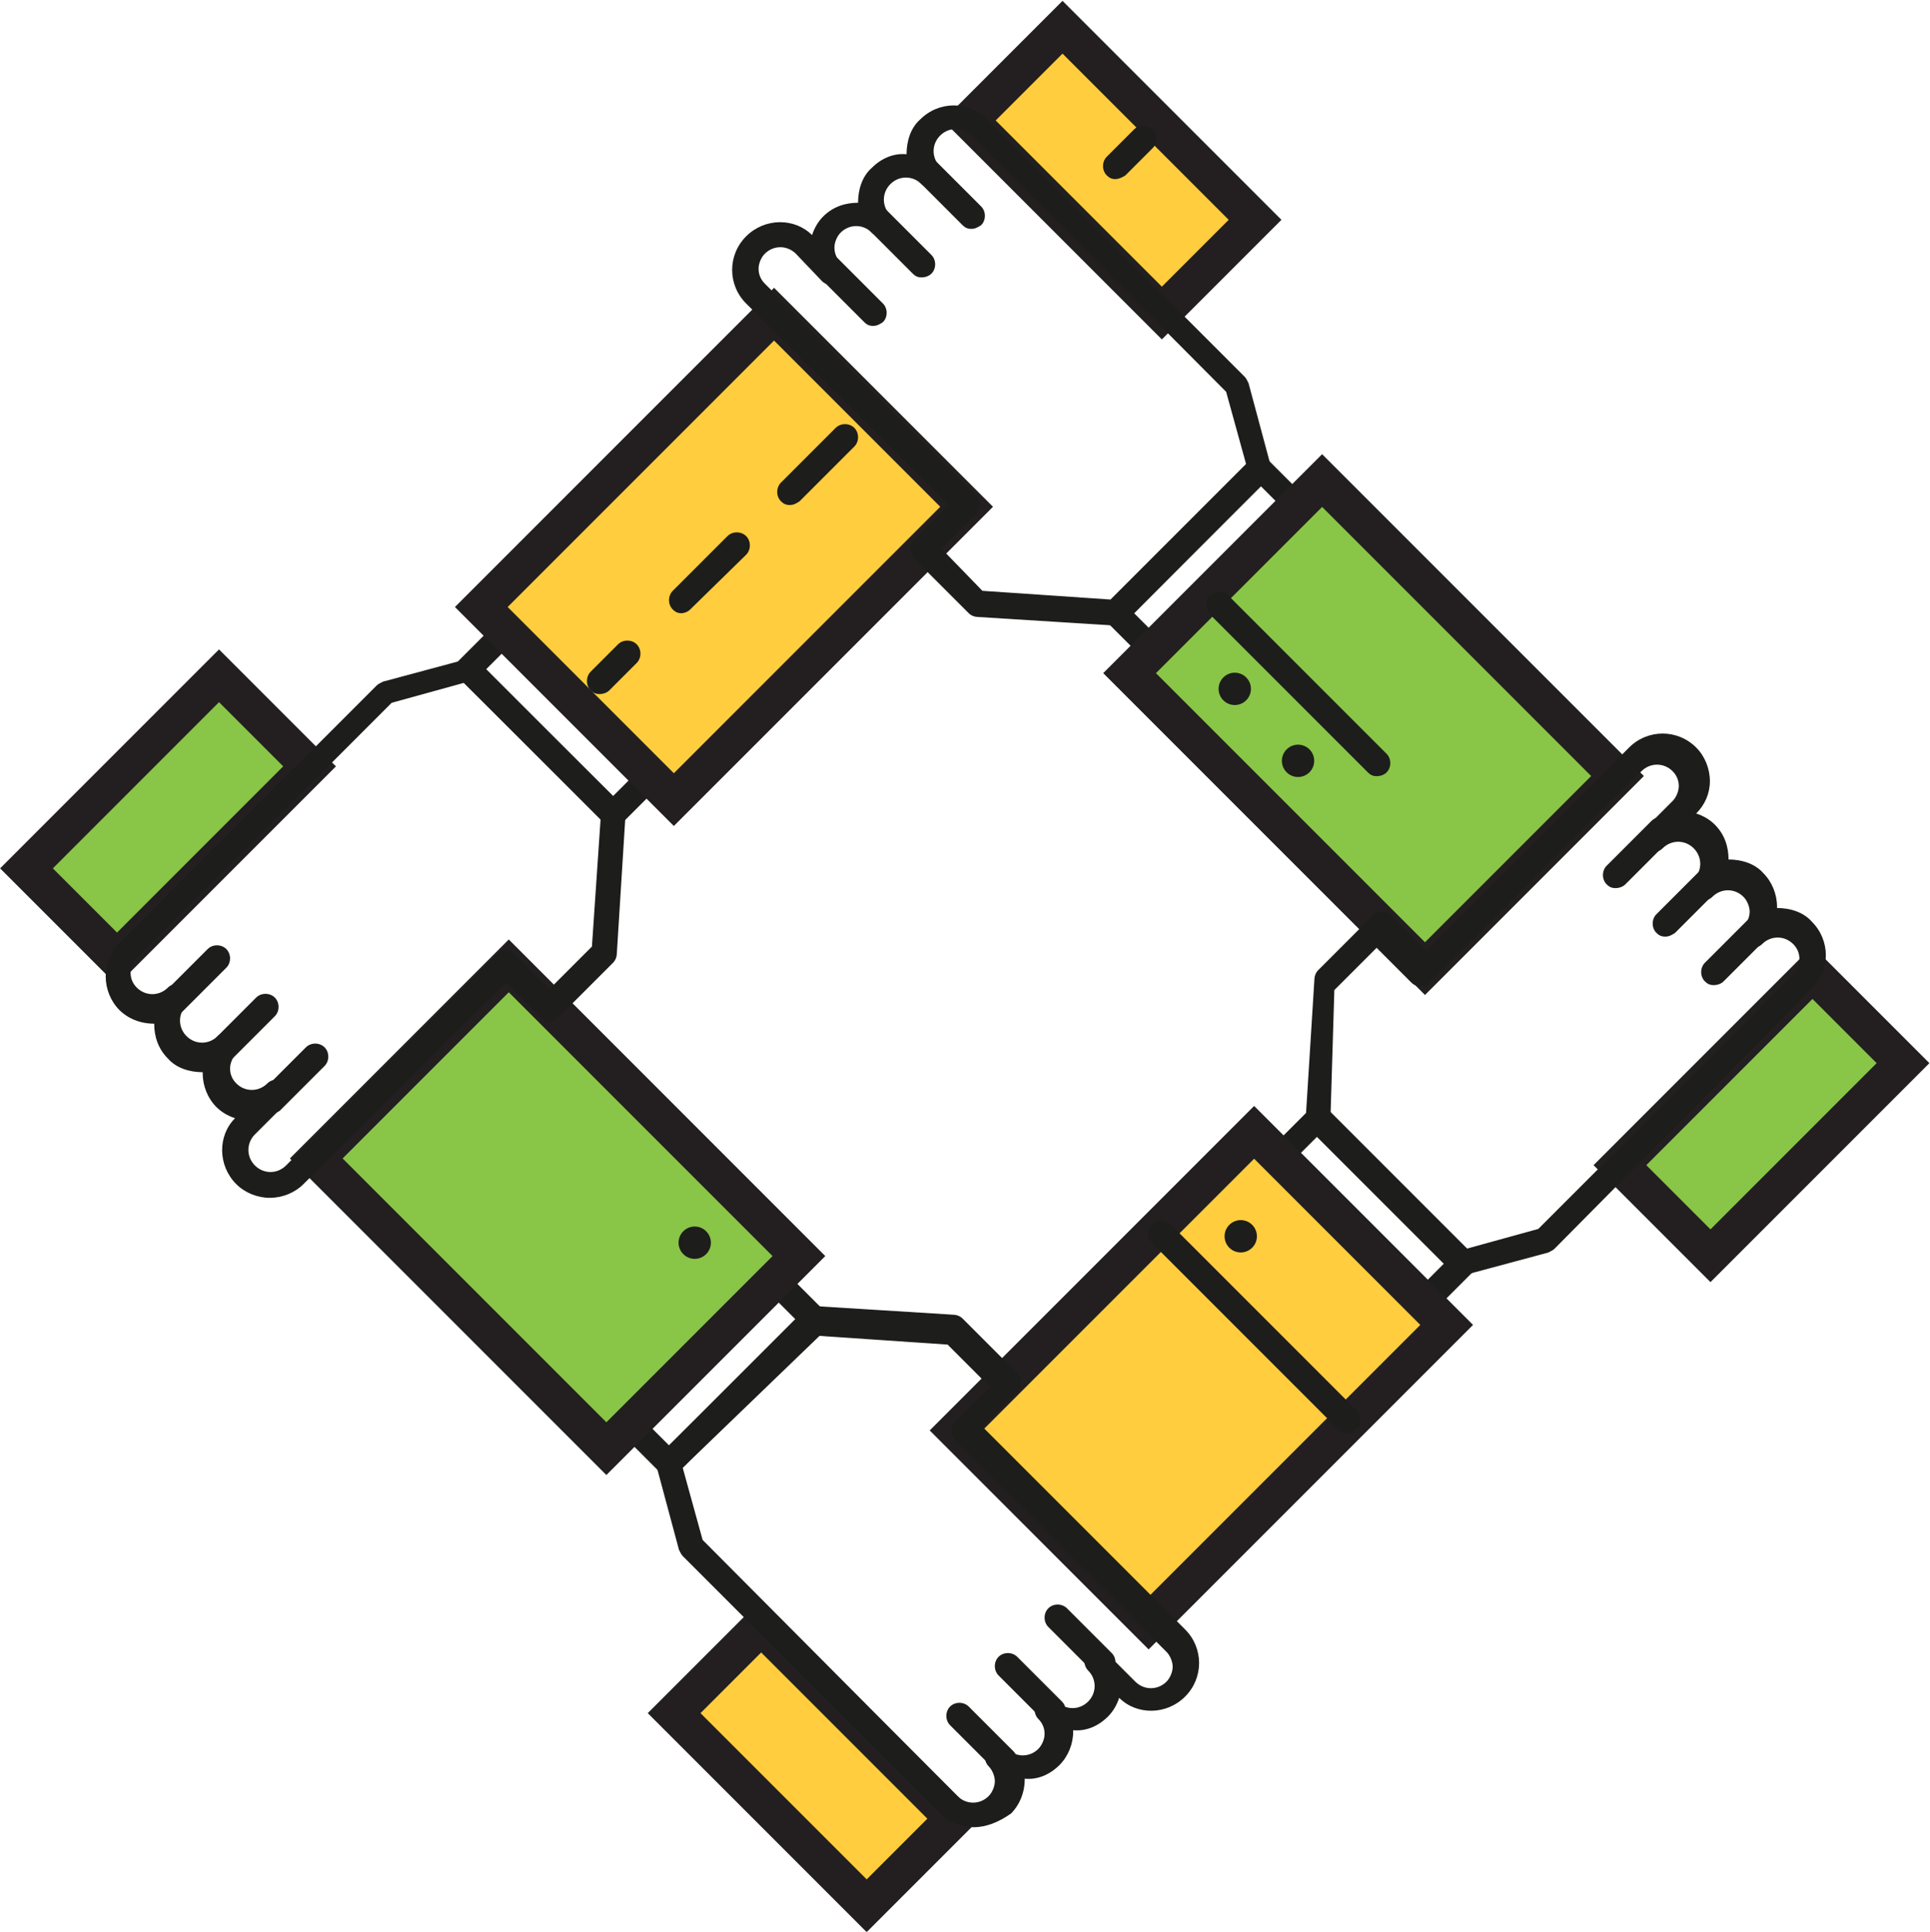 <?xml version="1.0" encoding="utf-8"?>
<!-- Generator: Adobe Illustrator 21.1.0, SVG Export Plug-In . SVG Version: 6.00 Build 0)  -->
<svg version="1.1" id="Isolation_Mode" xmlns="http://www.w3.org/2000/svg" xmlns:xlink="http://www.w3.org/1999/xlink" x="0px"
	 y="0px" viewBox="0 0 155.2 155.3" style="enable-background:new 0 0 155.2 155.3;" xml:space="preserve">
<style type="text/css">
	.st0{fill:#1D1D1B;}
	.st1{fill:#FFCD3D;stroke:#231F20;stroke-width:3;stroke-miterlimit:10;}
	.st2{fill:#89C547;stroke:#231F20;stroke-width:3;stroke-miterlimit:10;}
</style>
<g id="XMLID_6_">
	<g id="XMLID_33_">
		<path id="XMLID_865_" class="st0" d="M113.7,106.4c-0.3,0-0.5-0.1-0.7-0.3l-11.6-11.6c-0.2-0.2-0.3-0.5-0.3-0.7
			c0-0.3,0.1-0.5,0.3-0.7l3.9-3.9c0.4-0.4,1.1-0.4,1.5,0l11.6,11.6c0.4,0.4,0.4,1.1,0,1.5l-3.9,3.9
			C114.2,106.3,113.9,106.4,113.7,106.4z M103.5,93.8l10.2,10.2l2.4-2.4l-10.2-10.2L103.5,93.8z"/>
	</g>
	<g id="XMLID_359_">
		
			<rect id="XMLID_863_" x="60.5" y="131" transform="matrix(0.707 -0.707 0.707 0.707 -81.18 87.886)" class="st1" width="9.9" height="21.9"/>
	</g>
	<g id="XMLID_349_">
		
			<rect id="XMLID_861_" x="79.7" y="99.8" transform="matrix(0.707 -0.707 0.707 0.707 -50.024 100.791)" class="st1" width="33.9" height="21.9"/>
	</g>
	<g id="XMLID_32_">
		
			<ellipse id="XMLID_966_" transform="matrix(0.707 -0.707 0.707 0.707 -41.061 99.674)" class="st0" cx="99.8" cy="99.4" rx="1.3" ry="1.3"/>
	</g>
	<g id="XMLID_304_">
		<path id="XMLID_862_" class="st0" d="M108.3,115.2c-0.3,0-0.5-0.1-0.7-0.3l-15-15c-0.4-0.4-0.4-1.1,0-1.5c0.4-0.4,1.1-0.4,1.5,0
			l15,15c0.4,0.4,0.4,1.1,0,1.5C108.8,115.1,108.6,115.2,108.3,115.2z"/>
	</g>
	<g id="XMLID_22_">
		<g id="XMLID_31_">
			<path id="XMLID_858_" class="st0" d="M78.3,146.9c-1,0-2-0.4-2.7-1.1l-20.7-20.7c-0.1-0.1-0.2-0.3-0.3-0.5l-1.8-6.7
				c-0.1-0.4,0-0.7,0.3-1l11.6-11.6c0.2-0.2,0.5-0.3,0.8-0.3l11.2,0.7c0.2,0,0.5,0.1,0.7,0.3l4.4,4.4c0.4,0.4,0.4,1.1,0,1.5
				l-2.8,2.8l16.3,16.3c1.5,1.5,1.5,3.9,0,5.4c-1.5,1.5-3.9,1.5-5.3,0.1c-0.2,0.6-0.5,1.1-0.9,1.5c-0.8,0.8-1.8,1.2-2.8,1.1
				c0,0,0,0.1,0,0.1c0,1-0.4,2-1.1,2.7c-0.8,0.8-1.8,1.2-2.8,1.1c0,0,0,0.1,0,0.1c0,1-0.4,2-1.1,2.7
				C80.3,146.5,79.3,146.9,78.3,146.9z M56.5,123.8L77,144.4c0.7,0.7,1.8,0.7,2.5,0c0.3-0.3,0.5-0.8,0.5-1.2s-0.2-0.9-0.5-1.2
				c-0.2-0.2-0.3-0.5-0.3-0.7c0-0.3,0.1-0.5,0.3-0.7c0.4-0.4,1.1-0.4,1.5,0c0.7,0.7,1.8,0.7,2.5,0c0.3-0.3,0.5-0.8,0.5-1.2
				c0-0.5-0.2-0.9-0.5-1.2c-0.2-0.2-0.3-0.5-0.3-0.7s0.1-0.5,0.3-0.7c0.4-0.4,1.1-0.4,1.5,0c0.7,0.7,1.8,0.7,2.5,0
				c0.7-0.7,0.7-1.8,0-2.5c-0.2-0.2-0.3-0.5-0.3-0.7c0-0.3,0.1-0.5,0.3-0.7c0.4-0.4,1.1-0.4,1.5,0l2.3,2.3c0.7,0.7,1.8,0.7,2.5,0
				c0.3-0.3,0.5-0.8,0.5-1.2s-0.2-0.9-0.5-1.2l-17-17c-0.4-0.4-0.4-1.1,0-1.5l2.8-2.8l-3.4-3.4l-10.3-0.7L54.9,118L56.5,123.8z"/>
		</g>
		<g id="XMLID_29_">
			<path id="XMLID_854_" class="st0" d="M53.8,118.7L53.8,118.7c-0.3,0-0.5-0.1-0.7-0.3l-3.9-3.9c-0.4-0.4-0.4-1.1,0-1.5l11.6-11.6
				c0.4-0.4,1.1-0.4,1.5,0l3.9,3.9c0.2,0.2,0.3,0.5,0.3,0.7s-0.1,0.5-0.3,0.7l-11.6,11.6C54.3,118.6,54.1,118.7,53.8,118.7z
				 M51.4,113.8l2.4,2.4L64,106.1l-2.4-2.4L51.4,113.8z"/>
		</g>
		<g id="XMLID_346_">
			
				<rect id="XMLID_852_" x="33.9" y="80.6" transform="matrix(0.707 -0.707 0.707 0.707 -55.522 60.118)" class="st2" width="21.9" height="33"/>
		</g>
		<g id="XMLID_27_">
			
				<rect id="XMLID_848_" x="2.6" y="60.6" transform="matrix(0.707 -0.707 0.707 0.707 -42.553 28.807)" class="st2" width="21.9" height="10.3"/>
		</g>
		<g id="XMLID_26_">
			<path id="XMLID_851_" class="st0" d="M88.6,134.7c-0.3,0-0.5-0.1-0.7-0.3l-3.6-3.6c-0.4-0.4-0.4-1.1,0-1.5c0.4-0.4,1.1-0.4,1.5,0
				l3.6,3.6c0.4,0.4,0.4,1.1,0,1.5C89.1,134.6,88.8,134.7,88.6,134.7z"/>
		</g>
		<g id="XMLID_25_">
			<path id="XMLID_850_" class="st0" d="M84.6,138.6c-0.3,0-0.5-0.1-0.7-0.3l-3.6-3.6c-0.4-0.4-0.4-1.1,0-1.5c0.4-0.4,1.1-0.4,1.5,0
				l3.6,3.6c0.4,0.4,0.4,1.1,0,1.5C85.1,138.5,84.9,138.6,84.6,138.6z"/>
		</g>
		<g id="XMLID_24_">
			<path id="XMLID_849_" class="st0" d="M80.7,142.6c-0.3,0-0.5-0.1-0.7-0.3l-3.6-3.6c-0.4-0.4-0.4-1.1,0-1.5c0.4-0.4,1.1-0.4,1.5,0
				l3.6,3.6c0.4,0.4,0.4,1.1,0,1.5C81.2,142.5,80.9,142.6,80.7,142.6z"/>
		</g>
		<g id="XMLID_23_">
			
				<ellipse id="XMLID_965_" transform="matrix(0.707 -0.707 0.707 0.707 -54.285 68.799)" class="st0" cx="55.9" cy="99.9" rx="1.3" ry="1.3"/>
		</g>
	</g>
	<g id="XMLID_13_">
		<g id="XMLID_21_">
			<path id="XMLID_845_" class="st0" d="M21.7,96.3c-1,0-2-0.4-2.7-1.1c-1.5-1.5-1.5-3.9-0.1-5.3c-0.6-0.2-1.1-0.5-1.5-0.9
				c-0.7-0.7-1.1-1.7-1.1-2.7c0,0,0-0.1,0-0.1c-1,0-2.1-0.3-2.8-1.1c-0.8-0.8-1.1-1.8-1.1-2.8c-1.1,0-2.1-0.4-2.8-1.1
				c-0.7-0.7-1.1-1.7-1.1-2.7c0-1,0.4-2,1.1-2.7l20.7-20.7c0.1-0.1,0.3-0.2,0.5-0.3l6.7-1.8c0.4-0.1,0.7,0,1,0.3L50,64.7
				c0.2,0.2,0.3,0.5,0.3,0.8l-0.7,11.2c0,0.2-0.1,0.5-0.3,0.7l-4.4,4.4c-0.2,0.2-0.5,0.3-0.7,0.3l0,0c-0.3,0-0.5-0.1-0.7-0.3
				l-2.8-2.8L24.4,95.2C23.7,95.9,22.7,96.3,21.7,96.3z M22.8,88.9l-2.3,2.3c-0.7,0.7-0.7,1.8,0,2.5c0.7,0.7,1.8,0.7,2.5,0l17-17
				c0.2-0.2,0.5-0.3,0.7-0.3l0,0c0.3,0,0.5,0.1,0.7,0.3l2.8,2.8l3.4-3.4l0.7-10.3L37.3,54.9l-5.8,1.6L11,77
				c-0.3,0.3-0.5,0.8-0.5,1.2c0,0.5,0.2,0.9,0.5,1.2c0.7,0.7,1.8,0.7,2.5,0c0.4-0.4,1.1-0.4,1.5,0c0.2,0.2,0.3,0.5,0.3,0.7
				c0,0.3-0.1,0.5-0.3,0.7c-0.7,0.7-0.7,1.8,0,2.5c0.7,0.7,1.8,0.7,2.5,0c0.4-0.4,1.1-0.4,1.5,0c0.2,0.2,0.3,0.5,0.3,0.7
				s-0.1,0.5-0.3,0.7c-0.3,0.3-0.5,0.8-0.5,1.2c0,0.5,0.2,0.9,0.5,1.2c0.7,0.7,1.8,0.7,2.5,0c0.4-0.4,1.1-0.4,1.5,0
				C23.2,87.8,23.2,88.5,22.8,88.9L22.8,88.9C22.8,88.9,22.8,88.9,22.8,88.9z"/>
		</g>
		<g id="XMLID_19_">
			<path id="XMLID_841_" class="st0" d="M49.3,66.5c-0.3,0-0.5-0.1-0.7-0.3L36.9,54.5c-0.2-0.2-0.3-0.5-0.3-0.7
				c0-0.3,0.1-0.5,0.3-0.7l3.9-3.9c0.4-0.4,1.1-0.4,1.5,0l11.6,11.6c0.4,0.4,0.4,1.1,0,1.5L50,66.2C49.8,66.3,49.5,66.5,49.3,66.5z
				 M39.1,53.8L49.3,64l2.4-2.4L41.5,51.4L39.1,53.8z"/>
		</g>
		<g id="XMLID_344_">
			
				<rect id="XMLID_839_" x="84.1" y="2.7" transform="matrix(0.707 -0.707 0.707 0.707 16.58 67.233)" class="st1" width="10.6" height="21.9"/>
		</g>
		<g id="XMLID_18_">
			
				<rect id="XMLID_828_" x="41.6" y="33.8" transform="matrix(0.707 -0.707 0.707 0.707 -14.604 54.316)" class="st1" width="33.3" height="21.9"/>
		</g>
		<g id="XMLID_17_">
			<path id="XMLID_838_" class="st0" d="M21.7,89.6c-0.3,0-0.5-0.1-0.7-0.3c-0.4-0.4-0.4-1.1,0-1.5l3.6-3.6c0.4-0.4,1.1-0.4,1.5,0
				c0.4,0.4,0.4,1.1,0,1.5l-3.6,3.6C22.2,89.5,21.9,89.6,21.7,89.6z"/>
		</g>
		<g id="XMLID_16_">
			<path id="XMLID_837_" class="st0" d="M17.7,85.6c-0.3,0-0.5-0.1-0.7-0.3c-0.4-0.4-0.4-1.1,0-1.5l3.6-3.6c0.4-0.4,1.1-0.4,1.5,0
				c0.4,0.4,0.4,1.1,0,1.5l-3.6,3.6C18.2,85.5,18,85.6,17.7,85.6z"/>
		</g>
		<g id="XMLID_15_">
			<path id="XMLID_836_" class="st0" d="M13.8,81.7c-0.3,0-0.5-0.1-0.7-0.3c-0.4-0.4-0.4-1.1,0-1.5l3.6-3.6c0.4-0.4,1.1-0.4,1.5,0
				c0.4,0.4,0.4,1.1,0,1.5l-3.6,3.6C14.3,81.6,14,81.7,13.8,81.7z"/>
		</g>
		<g id="XMLID_14_">
			<g id="XMLID_507_">
				<path id="XMLID_835_" class="st0" d="M89.7,14.4c-0.3,0-0.5-0.1-0.7-0.3c-0.4-0.4-0.4-1.1,0-1.5l2.2-2.2c0.4-0.4,1.1-0.4,1.5,0
					c0.4,0.4,0.4,1.1,0,1.5l-2.2,2.2C90.2,14.3,89.9,14.4,89.7,14.4z"/>
			</g>
			<g id="XMLID_437_">
				<path id="XMLID_830_" class="st0" d="M54.8,49.3c-0.3,0-0.5-0.1-0.7-0.3c-0.4-0.4-0.4-1.1,0-1.5l4.4-4.4c0.4-0.4,1.1-0.4,1.5,0
					c0.4,0.4,0.4,1.1,0,1.5L55.5,49C55.3,49.2,55,49.3,54.8,49.3z M63.5,40.6c-0.3,0-0.5-0.1-0.7-0.3c-0.4-0.4-0.4-1.1,0-1.5
					l4.4-4.4c0.4-0.4,1.1-0.4,1.5,0c0.4,0.4,0.4,1.1,0,1.5l-4.4,4.4C64,40.5,63.8,40.6,63.5,40.6z"/>
			</g>
			<g id="XMLID_318_">
				<path id="XMLID_829_" class="st0" d="M48.2,55.8c-0.3,0-0.5-0.1-0.7-0.3c-0.4-0.4-0.4-1.1,0-1.5l2.2-2.2c0.4-0.4,1.1-0.4,1.5,0
					c0.4,0.4,0.4,1.1,0,1.5L49,55.5C48.8,55.7,48.5,55.8,48.2,55.8z"/>
			</g>
		</g>
	</g>
	<g id="XMLID_193_">
		<g id="XMLID_12_">
			<path id="XMLID_825_" class="st0" d="M89.8,50.3C89.7,50.3,89.7,50.3,89.8,50.3l-11.2-0.7c-0.2,0-0.5-0.1-0.7-0.3l-4.4-4.4
				c-0.4-0.4-0.4-1.1,0-1.5l2.8-2.8L60,24.4c-1.5-1.5-1.5-3.9,0-5.4c1.5-1.5,3.9-1.5,5.3-0.1c0.2-0.6,0.5-1.1,0.9-1.5
				c0.8-0.8,1.8-1.1,2.8-1.1c0-1,0.3-2.1,1.1-2.8c0.8-0.8,1.8-1.2,2.8-1.1c0-1,0.3-2.1,1.1-2.8h0c1.5-1.5,3.9-1.5,5.4,0l20.7,20.7
				c0.1,0.1,0.2,0.3,0.3,0.5l1.8,6.7c0.1,0.4,0,0.7-0.3,1L90.5,50C90.3,50.2,90,50.3,89.8,50.3z M79,47.5l10.3,0.7l10.9-10.9
				l-1.6-5.8L78.1,10.9c-0.7-0.7-1.8-0.7-2.5,0c-0.7,0.7-0.7,1.8,0,2.5c0.2,0.2,0.3,0.5,0.3,0.7c0,0.3-0.1,0.5-0.3,0.7
				c-0.4,0.4-1.1,0.4-1.5,0c-0.7-0.7-1.8-0.7-2.5,0c-0.7,0.7-0.7,1.8,0,2.5c0.2,0.2,0.3,0.5,0.3,0.7c0,0.3-0.1,0.5-0.3,0.7
				c-0.4,0.4-1.1,0.4-1.5,0c-0.7-0.7-1.8-0.7-2.5,0c-0.3,0.3-0.5,0.8-0.5,1.2c0,0.5,0.2,0.9,0.5,1.2l0,0c0.4,0.4,0.4,1.1,0,1.5
				c-0.4,0.4-1.1,0.4-1.5,0c0,0,0,0,0,0L64,20.4c-0.7-0.7-1.8-0.7-2.5,0c-0.3,0.3-0.5,0.8-0.5,1.2c0,0.5,0.2,0.9,0.5,1.2l17,17
				c0.4,0.4,0.4,1.1,0,1.5l-2.8,2.8L79,47.5z"/>
		</g>
		<g id="XMLID_11_">
			<path id="XMLID_821_" class="st0" d="M93.6,54.2c-0.3,0-0.5-0.1-0.7-0.3L89,50c-0.2-0.2-0.3-0.5-0.3-0.7c0-0.3,0.1-0.5,0.3-0.7
				l11.6-11.6c0.2-0.2,0.5-0.3,0.7-0.3l0,0c0.3,0,0.5,0.1,0.7,0.3l3.9,3.9c0.4,0.4,0.4,1.1,0,1.5L94.4,53.9
				C94.2,54.1,93.9,54.2,93.6,54.2z M91.2,49.3l2.4,2.4l10.2-10.2l-2.4-2.4L91.2,49.3z"/>
		</g>
		<g id="XMLID_351_">
			
				<rect id="XMLID_819_" x="130.7" y="84.4" transform="matrix(0.707 -0.707 0.707 0.707 -21.811 126.408)" class="st2" width="21.9" height="10.3"/>
		</g>
		<g id="XMLID_198_">
			
				<rect id="XMLID_574_" x="99.5" y="41.5" transform="matrix(0.707 -0.707 0.707 0.707 -8.853 95.124)" class="st2" width="21.9" height="33.6"/>
		</g>
		<g id="XMLID_197_">
			<path id="XMLID_818_" class="st0" d="M70.2,26.2c-0.3,0-0.5-0.1-0.7-0.3l-3.6-3.6c-0.4-0.4-0.4-1.1,0-1.5c0.4-0.4,1.1-0.4,1.5,0
				l3.6,3.6c0.4,0.4,0.4,1.1,0,1.5C70.7,26.1,70.5,26.2,70.2,26.2z"/>
		</g>
		<g id="XMLID_196_">
			<path id="XMLID_817_" class="st0" d="M74.1,22.3c-0.3,0-0.5-0.1-0.7-0.3l-3.6-3.6c-0.4-0.4-0.4-1.1,0-1.5c0.4-0.4,1.1-0.4,1.5,0
				l3.6,3.6c0.4,0.4,0.4,1.1,0,1.5C74.7,22.2,74.4,22.3,74.1,22.3z"/>
		</g>
		<g id="XMLID_195_">
			<path id="XMLID_816_" class="st0" d="M78.1,18.4c-0.3,0-0.5-0.1-0.7-0.3l-3.6-3.6c-0.4-0.4-0.4-1.1,0-1.5c0.4-0.4,1.1-0.4,1.5,0
				l3.6,3.6c0.4,0.4,0.4,1.1,0,1.5C78.6,18.3,78.4,18.4,78.1,18.4z"/>
		</g>
		<g id="XMLID_194_">
			
				<ellipse id="XMLID_964_" transform="matrix(0.707 -0.707 0.707 0.707 -10.08 86.419)" class="st0" cx="99.3" cy="55.4" rx="1.3" ry="1.3"/>
		</g>
		<g id="XMLID_308_">
			
				<ellipse id="XMLID_963_" transform="matrix(0.707 -0.707 0.707 0.707 -12.697 91.71)" class="st0" cx="104.4" cy="61.2" rx="1.3" ry="1.3"/>
		</g>
		<g id="XMLID_307_">
			<path id="XMLID_575_" class="st0" d="M110.7,62.4c-0.3,0-0.5-0.1-0.7-0.3L97.3,49.4c-0.4-0.4-0.4-1.1,0-1.5
				c0.4-0.4,1.1-0.4,1.5,0l12.7,12.7c0.4,0.4,0.4,1.1,0,1.5C111.3,62.3,111,62.4,110.7,62.4z"/>
		</g>
	</g>
	<g id="XMLID_10_">
		<path id="XMLID_547_" class="st0" d="M117.6,102.6c-0.3,0-0.5-0.1-0.7-0.3l-11.6-11.6c-0.2-0.2-0.3-0.5-0.3-0.8l0.7-11.2
			c0-0.2,0.1-0.5,0.3-0.7l4.4-4.4c0.4-0.4,1.1-0.4,1.5,0l2.8,2.8l16.3-16.3c1.5-1.5,3.9-1.5,5.4,0c0.7,0.7,1.1,1.7,1.1,2.7
			c0,1-0.4,1.9-1.1,2.6c0.6,0.2,1.1,0.5,1.5,0.9c0.8,0.8,1.1,1.8,1.1,2.8c1,0,2.1,0.3,2.8,1.1c0.7,0.7,1.1,1.7,1.1,2.7
			c0,0,0,0.1,0,0.1c1,0,2.1,0.3,2.8,1.1l0,0c1.5,1.5,1.5,3.9,0,5.4L125,100.4c-0.1,0.1-0.3,0.2-0.5,0.3l-6.7,1.8
			C117.7,102.5,117.6,102.6,117.6,102.6z M107,89.5l10.9,10.9l5.8-1.6l20.5-20.5c0.3-0.3,0.5-0.8,0.5-1.2c0-0.5-0.2-0.9-0.5-1.2
			c-0.7-0.7-1.8-0.7-2.5,0c-0.4,0.4-1.1,0.4-1.5,0c-0.2-0.2-0.3-0.5-0.3-0.7c0-0.3,0.1-0.5,0.3-0.7c0.3-0.3,0.5-0.8,0.5-1.2
			s-0.2-0.9-0.5-1.2c-0.7-0.7-1.8-0.7-2.5,0c-0.4,0.4-1.1,0.4-1.5,0c-0.2-0.2-0.3-0.5-0.3-0.7c0-0.3,0.1-0.5,0.3-0.7
			c0.7-0.7,0.7-1.8,0-2.5c-0.7-0.7-1.8-0.7-2.5,0c-0.4,0.4-1.1,0.4-1.5,0c-0.4-0.4-0.4-1.1,0-1.5l2.3-2.3c0.3-0.3,0.5-0.8,0.5-1.2
			c0-0.5-0.2-0.9-0.5-1.2c-0.7-0.7-1.8-0.7-2.5,0l-17,17c-0.4,0.4-1.1,0.4-1.5,0l-2.8-2.8l-3.4,3.4L107,89.5z"/>
	</g>
	<g id="XMLID_9_">
		<path id="XMLID_362_" class="st0" d="M129.9,71.4c-0.3,0-0.5-0.1-0.7-0.3c-0.4-0.4-0.4-1.1,0-1.5l3.6-3.6c0.4-0.4,1.1-0.4,1.5,0
			c0.4,0.4,0.4,1.1,0,1.5l-3.6,3.6C130.5,71.3,130.2,71.4,129.9,71.4z"/>
	</g>
	<g id="XMLID_8_">
		<path id="XMLID_343_" class="st0" d="M133.9,75.3c-0.3,0-0.5-0.1-0.7-0.3c-0.4-0.4-0.4-1.1,0-1.5l3.6-3.6c0.4-0.4,1.1-0.4,1.5,0
			c0.4,0.4,0.4,1.1,0,1.5l-3.6,3.6C134.4,75.2,134.2,75.3,133.9,75.3z"/>
	</g>
	<g id="XMLID_7_">
		<path id="XMLID_320_" class="st0" d="M137.8,79.2c-0.3,0-0.5-0.1-0.7-0.3c-0.4-0.4-0.4-1.1,0-1.5l3.6-3.6c0.4-0.4,1.1-0.4,1.5,0
			c0.4,0.4,0.4,1.1,0,1.5l-3.6,3.6C138.4,79.1,138.1,79.2,137.8,79.2z"/>
	</g>
</g>
</svg>

